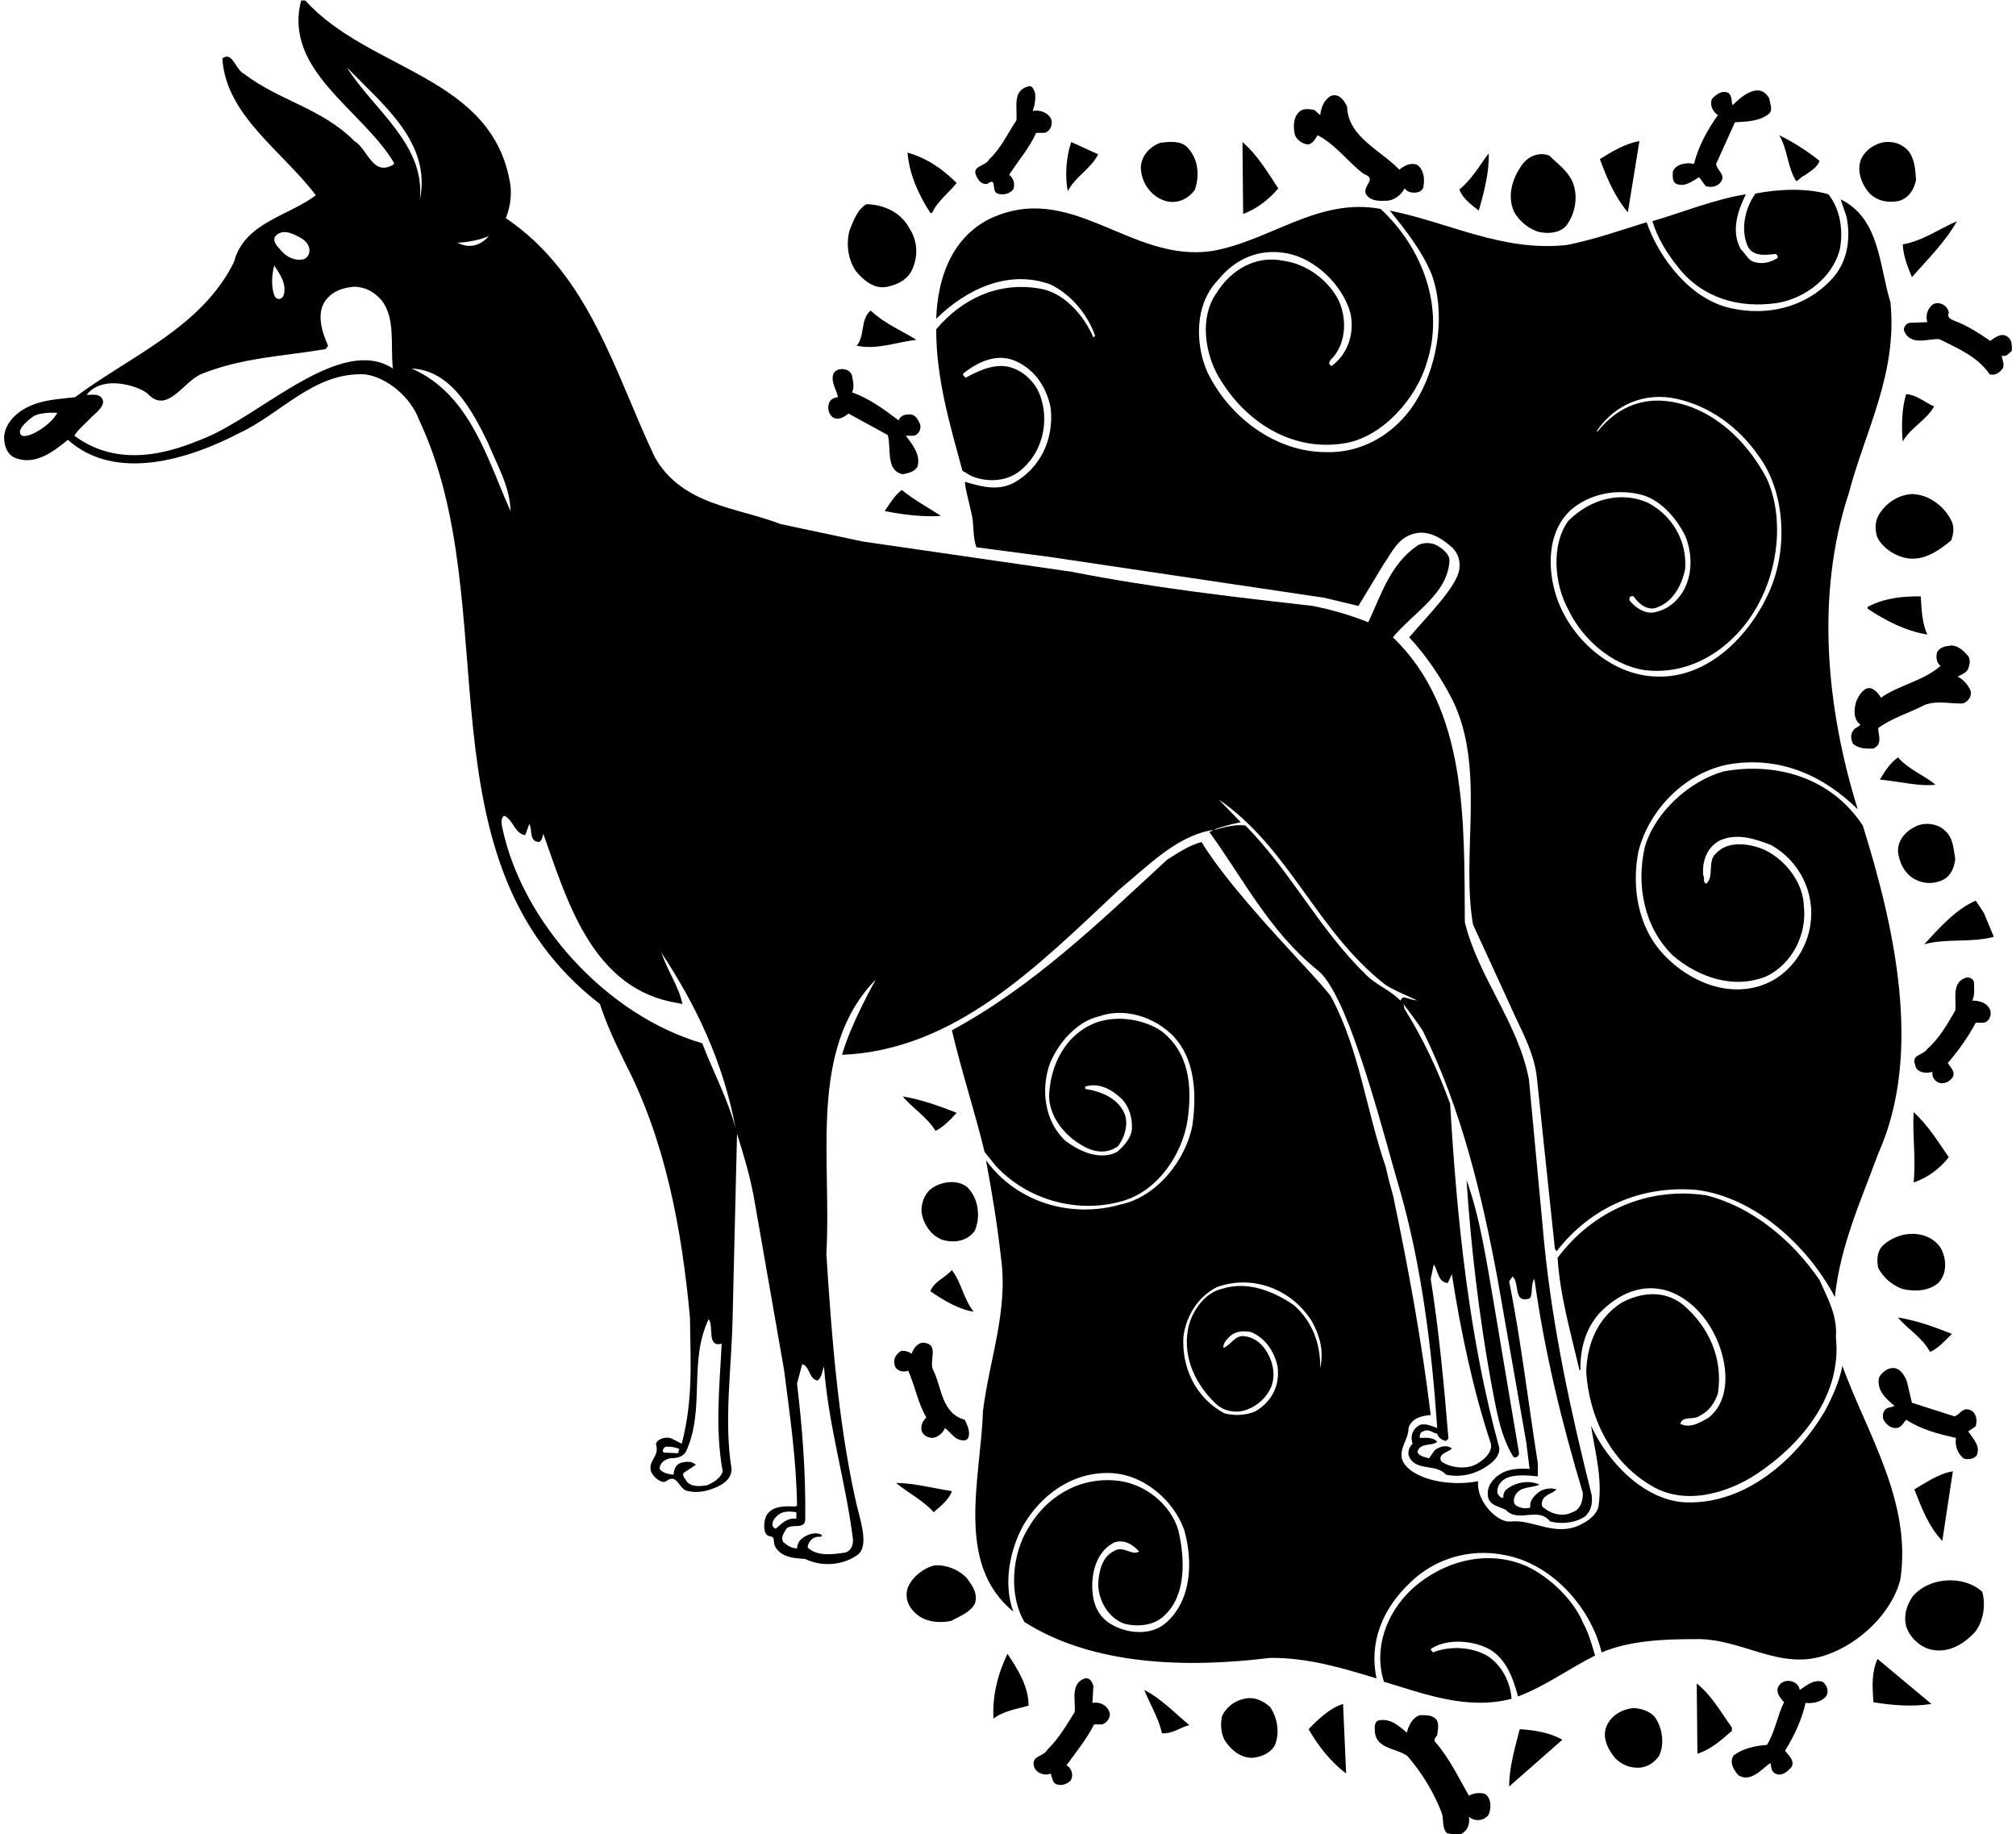 <?xml version="1.0" encoding="UTF-8"?>
<svg xmlns="http://www.w3.org/2000/svg" xmlns:xlink="http://www.w3.org/1999/xlink" width="532pt" height="484pt" viewBox="0 0 532 484" version="1.1">
<g id="surface1">
<path style=" stroke:none;fill-rule:nonzero;fill:rgb(0%,0%,0%);fill-opacity:1;" d="M 337.32 49.719 C 334.531 45.488 331.922 40.988 327.871 37.48 L 328.051 56.469 C 331.559 55.121 334.711 52.781 337.32 49.719 "/>
<path style=" stroke:none;fill-rule:nonzero;fill:rgb(0%,0%,0%);fill-opacity:1;" d="M 448.559 373.539 C 450.988 372.371 452.52 370.121 453.328 367.691 C 454.77 358.512 450.988 350.051 444.059 344.199 C 439.109 340.328 433.078 340.961 427.859 343.75 C 421.469 347.891 418.77 354.73 418.59 362.109 C 419.398 373.719 424.711 385.418 435.602 391.902 C 444.422 397.391 455.852 394.059 463.68 388.84 C 475.828 380.738 486.09 367.871 484.469 352.84 C 484.922 346.988 482.219 342.488 480.148 337.719 C 472.859 327.102 462.238 318.371 450.27 315.398 C 435.059 313.062 420.391 319.359 411.031 331.871 C 411.66 341.949 414.539 351.762 416.789 361.48 L 417.059 361.48 C 416.969 355.719 418.41 350.68 422.012 346.539 C 426.871 341.5 433.262 338.352 440.371 340.691 C 448.469 343.57 453.781 352.121 455.039 360.129 C 455.852 365.262 455.039 370.93 450.719 374.172 C 448.559 375.34 446.039 376.961 443.43 375.699 C 443.879 373.449 447.031 374.801 448.559 373.539 "/>
<path style=" stroke:none;fill-rule:nonzero;fill:rgb(0%,0%,0%);fill-opacity:1;" d="M 277.109 75.012 C 282.602 77.621 287.012 82.93 288.988 88.602 L 288.539 89.051 C 286.02 83.199 280.711 76.988 274.051 76.09 C 263.43 74.379 253.98 78.699 247.051 86.891 C 247.051 100.031 250.738 112.27 253.98 124.238 L 256.32 125.59 C 260.82 127.48 266.309 127.031 269.91 123.609 C 275.398 118.66 277.02 110.469 274.23 103.719 C 273.059 100.93 270.449 98.32 267.57 97.238 C 263.34 95.441 258.57 97.602 254.789 99.672 C 254.609 99.312 253.98 99.129 254.16 98.59 C 258.031 95.441 263.25 93.012 268.199 95.352 C 273.328 97.691 276.391 102.641 277.289 107.859 C 278.102 115.871 274.59 123.52 267.391 127.48 C 262.98 129.641 258.66 128.289 254.609 127.121 C 254.879 129.91 255.781 132.609 256.32 135.312 C 257.129 138.191 256.59 141.609 257.672 144.398 L 276.84 146.922 L 349.469 157.719 L 358.469 159.879 C 360.719 156.191 362.969 152.41 365.219 148.719 C 367.289 145.84 368.816 141.863 373.297 140.766 C 376.977 139.859 380.43 141.969 383.129 144.398 C 384.75 145.93 385.379 147.82 385.109 150.16 C 384.449 154.824 376.922 162.219 371.879 168.16 C 376.379 173.02 380.16 178.602 383.129 184.359 C 392.219 202.359 385.469 225.129 388.711 243.941 L 398.43 265.09 C 401.219 271.57 405 277.602 405.629 284.98 L 410.309 329.441 L 410.762 330.16 C 419.762 318.551 432.988 312.699 447.75 313.961 C 463.141 315.941 477 328.629 484.199 342.219 C 485.641 328.629 491.129 316.66 495.629 304.422 C 507.602 277.781 499.77 244.121 491.578 217.84 C 483.301 205.238 468.988 201.012 454.859 203.531 C 445.859 206.051 436.77 214.238 434.07 223.422 C 431.73 233.41 433.801 244.66 441.449 252.129 C 448.109 257.801 457.559 261.219 466.289 257.531 C 472.859 254.289 476.91 246.641 476.012 238.988 C 475.828 233.051 471.422 227.109 465.84 224.32 C 462.059 222.609 456.121 221.621 452.879 225.129 C 450.449 227.109 452.43 231.43 450.27 233.141 C 449.191 232.781 450 231.609 449.461 230.98 C 449.102 227.109 450.539 223.422 453.961 221.711 C 458.551 219.73 463.141 221.352 467.371 222.969 C 474.93 227.199 479.07 235.66 477.719 244.121 C 476.82 250.328 472.68 256.449 466.738 259.238 C 457.02 263.738 446.039 259.328 439.109 251.949 C 432.09 244.57 430.559 233.859 432.359 224.68 C 435.148 213.52 444.871 203.711 456.391 201.641 C 469.621 199.48 481.051 204.52 490.23 213.52 C 482.039 187.148 478.98 157.09 487.891 130.09 C 492.211 113.621 500.762 98.59 498.871 79.781 C 495.898 70.148 496.078 57.641 485.73 52.602 L 487.262 57.102 C 488.52 63.219 487.441 69.52 483.121 73.93 C 476.281 81.129 466.379 83.469 456.75 81.312 C 446.219 79.062 437.852 68.262 434.52 58.629 C 427.59 60.789 420.66 63.219 413.371 64.66 C 396.359 66.461 382.23 58.629 366.75 55.57 C 371.07 60.879 375.211 66.191 377.73 72.219 C 381.512 82.301 379.531 95.352 374.488 104.441 C 369.539 113.531 360.27 119.648 349.828 119.289 C 336.512 119.289 324.18 109.93 318.512 97.961 C 315.359 90.578 315.27 80.23 321.391 73.93 C 325.891 68.352 332.191 65.469 339.48 66.82 C 347.039 68.172 354.148 75.102 356.309 82.391 C 357.57 87.789 355.77 93.371 351.359 96.609 L 350.73 95.98 C 350.82 95.352 351.09 94.898 351.629 94.449 C 355.32 90.398 355.5 83.738 353.07 78.879 C 350.102 73.48 344.52 69.609 338.672 68.801 C 331.199 67.27 324.719 71.32 320.941 77.441 C 316.531 83.738 317.969 93.191 321.57 99.398 C 328.5 111.281 340.922 119.289 354.871 116.949 C 364.859 115.328 373.77 105.07 376.469 95.801 C 381.238 81.488 375.66 65.648 364.32 55.121 C 347.852 52.062 335.25 63.488 320.039 66.191 C 298.262 69.609 282.602 47.109 260.641 58 C 250.922 63.219 247.41 73.66 247.051 84.102 C 255.059 76.27 266.039 71.051 277.109 75.012 Z M 414.898 134.23 C 419.672 130.359 426.238 129.012 432.359 130.359 C 437.762 131.352 442.352 136.57 444.691 141.34 C 446.941 146.648 446.672 153.578 442.711 157.988 C 440.82 160.148 438.48 161.32 435.871 161.68 C 433.441 161.59 431.641 160.328 430.02 158.441 C 429.84 157.629 430.289 157.09 431.102 157.359 C 432.539 159.52 435.059 161.41 437.578 160.148 C 441.719 158.531 443.879 154.121 444.691 150.16 C 445.23 142.781 441.359 136.121 434.969 132.699 C 427.77 129.461 419.672 131.621 413.82 137.469 C 409.23 143.859 410.219 154.211 413.82 160.781 C 417.602 168.699 425.34 175.449 433.891 176.801 C 446.672 178.422 458.012 170.5 463.949 159.52 C 469.172 150.07 470.879 136.75 466.289 126.398 C 460.711 115.602 450.449 106.238 438.031 105.699 C 431.371 105.52 425.789 108.578 421.559 113.891 L 421.379 113.711 C 426.148 106.691 434.07 103.359 442.531 105.25 C 451.078 107.141 458.82 112.629 464.129 120.371 C 471.238 130 471.781 145.211 466.922 156.012 C 461.879 167.531 450.809 179.051 437.129 178.512 C 425.699 178.238 415.262 169.238 411.211 158.801 C 408.238 151.062 407.879 140.262 414.898 134.23 "/>
<path style=" stroke:none;fill-rule:nonzero;fill:rgb(0%,0%,0%);fill-opacity:1;" d="M 260.641 48.461 C 263.25 46.57 261.449 50.531 263.25 51.07 C 264.781 51.609 266.488 51.07 267.391 49.988 C 267.93 48.551 267.48 47.02 266.309 46.121 C 268.648 42.43 271.711 39.012 273.422 35.051 L 275.578 35.051 C 277.109 34.781 278.012 32.801 277.289 31.18 C 276.301 29.562 274.23 28.93 272.52 29.289 C 273.059 27.762 273.328 26.23 273.148 24.52 C 272.789 23.801 272.52 22.359 271.262 22.812 C 267.031 23.98 268.559 28.57 268.199 31.812 C 265.859 35.23 264.328 38.922 261.09 41.98 C 260.102 43.961 256.23 43.691 257.672 46.48 C 258.121 47.562 259.199 48.91 260.641 48.461 "/>
<path style=" stroke:none;fill-rule:nonzero;fill:rgb(0%,0%,0%);fill-opacity:1;" d="M 289.801 40.719 L 282.691 37.48 C 281.34 41.352 280.98 46.66 281.789 50.441 C 283.859 46.48 287.82 44.59 289.801 40.719 "/>
<path style=" stroke:none;fill-rule:nonzero;fill:rgb(0%,0%,0%);fill-opacity:1;" d="M 345.148 38.109 C 346.32 38.02 347.129 36.672 347.672 35.68 C 352.262 37.93 355.949 42.969 359.82 45.852 C 363.691 47.289 359.461 48.82 360.449 51.25 C 361.801 53.141 363.961 53.051 366.031 52.961 C 367.922 52.871 369.898 51.34 370.621 49.719 L 371.43 50.441 C 372.691 51.07 374.941 51.07 375.57 49.539 C 376.02 47.379 375.84 44.949 374.039 43.512 C 372.238 42.789 370.621 43.691 369.27 44.77 C 364.5 39.73 355.68 36.129 355.5 28.211 C 354.871 26.68 353.34 24.43 351.18 25.328 C 349.289 26.41 348.66 28.391 348.391 30.371 L 346.859 29.02 C 345.512 28.75 343.711 28.48 342.719 29.648 C 341.281 31.09 341.281 33.34 341.641 35.32 C 342 36.762 343.621 38.02 345.148 38.109 "/>
<path style=" stroke:none;fill-rule:nonzero;fill:rgb(0%,0%,0%);fill-opacity:1;" d="M 307.352 52.961 C 310.5 53.949 313.379 52.602 315.27 50.172 C 316.621 46.391 316.262 41.98 313.379 38.922 C 311.578 37.031 308.609 37.391 306.27 37.66 C 303.391 38.648 301.051 41.262 301.051 44.32 C 301.23 48.281 303.66 51.699 307.352 52.961 "/>
<path style=" stroke:none;fill-rule:nonzero;fill:rgb(0%,0%,0%);fill-opacity:1;" d="M 245.969 56.199 C 247.23 53.23 250.469 50.801 252.449 48.281 C 248.578 44.41 244.352 41.621 239.488 40.27 C 239.941 45.941 242.371 51.34 245.52 56.199 L 245.969 56.199 "/>
<path style=" stroke:none;fill-rule:nonzero;fill:rgb(0%,0%,0%);fill-opacity:1;" d="M 233.461 134.859 C 238.23 135.762 243.539 136.48 248.309 136.121 C 244.891 133.871 241.289 131.98 237.961 129.281 C 236.07 130.719 234.809 132.879 233.461 134.859 "/>
<path style=" stroke:none;fill-rule:nonzero;fill:rgb(0%,0%,0%);fill-opacity:1;" d="M 219.871 110.199 C 221.398 110.922 222.75 110.02 223.922 109.121 L 234.27 114.789 C 235.262 118.391 233.641 124.148 238.23 125.141 C 239.578 124.781 241.109 124.691 242.102 123.16 C 243.09 119.922 240.57 117.039 239.039 114.969 L 241.02 114.969 C 242.461 114.789 243.27 113.078 242.73 111.73 C 242.281 110.828 241.738 109.66 240.57 109.391 C 239.398 109.211 237.691 109.391 237.148 110.922 C 233.191 107.949 229.32 105.07 224.82 103.539 C 225.629 102.102 225 100.301 224.82 99.039 C 224.102 96.879 220.59 96.879 219.871 98.77 C 219.238 101.02 220.859 103 221.129 104.801 C 220.141 104.891 219.148 105.34 218.789 106.328 C 218.25 107.77 218.699 109.301 219.871 110.199 "/>
<path style=" stroke:none;fill-rule:nonzero;fill:rgb(0%,0%,0%);fill-opacity:1;" d="M 390.238 55.57 C 391.59 50.801 393.031 45.488 392.852 40.449 C 390.422 43.691 388.441 47.289 385.109 49.988 C 386.012 52.422 388.262 54.039 390.238 55.57 "/>
<path style=" stroke:none;fill-rule:nonzero;fill:rgb(0%,0%,0%);fill-opacity:1;" d="M 226.078 91.211 C 231.48 92.379 236.609 90.219 241.828 89.68 C 237.871 87.16 233.461 85.449 229.77 81.941 C 226.98 84.191 228.328 88.512 226.078 91.211 "/>
<path style=" stroke:none;fill-rule:nonzero;fill:rgb(0%,0%,0%);fill-opacity:1;" d="M 234.27 75.641 C 236.609 75.102 238.949 74.109 240.391 71.77 C 242.371 68.078 242.281 63.672 239.941 60.16 C 237.602 55.93 233.281 54.039 228.691 53.859 C 226.262 55.211 225.18 58.27 224.191 60.789 C 223.199 64.48 223.828 68.621 225.898 71.59 C 227.879 73.93 230.672 76.449 234.27 75.641 "/>
<path style=" stroke:none;fill-rule:nonzero;fill:rgb(0%,0%,0%);fill-opacity:1;" d="M 501.93 340.062 C 505.078 340.871 508.949 340.691 511.469 338.531 C 513.629 336.371 513.719 332.859 512.551 330.16 C 511.828 328.27 509.941 326.828 508.23 326.199 C 504.449 324.762 500.129 325.84 497.16 328.359 C 495.359 329.891 495.18 332.32 495.629 334.48 C 496.891 337.09 499.32 339.07 501.93 340.062 "/>
<path style=" stroke:none;fill-rule:nonzero;fill:rgb(0%,0%,0%);fill-opacity:1;" d="M 509.312 356.711 C 511.469 355.812 513.359 353.648 515.07 351.941 C 510.48 350.141 505.891 348.43 500.852 347.621 C 503.641 350.949 507.238 352.84 509.312 356.711 "/>
<path style=" stroke:none;fill-rule:nonzero;fill:rgb(0%,0%,0%);fill-opacity:1;" d="M 512.551 232.238 C 514.801 231.25 515.699 228.91 515.969 226.66 C 515.52 224.051 515.43 221.078 513.359 219.281 C 511.469 217.301 508.051 216.852 505.621 218.02 C 503.012 219.191 500.852 221.531 500.852 224.5 C 501.121 227.648 502.738 230.891 505.801 232.238 C 507.961 233.23 510.391 233.23 512.551 232.238 "/>
<path style=" stroke:none;fill-rule:nonzero;fill:rgb(0%,0%,0%);fill-opacity:1;" d="M 406.262 61.238 C 408.691 61.691 411.391 61.512 413.191 59.711 C 415.711 56.562 416.609 51.609 414.898 47.828 C 413.641 45.039 410.941 43.148 408.871 41.078 C 406.441 40.09 403.828 40.988 402.121 42.879 C 399.328 46.391 397.531 51.34 399.512 55.84 C 400.859 58.359 403.559 60.52 406.262 61.238 "/>
<path style=" stroke:none;fill-rule:nonzero;fill:rgb(0%,0%,0%);fill-opacity:1;" d="M 510.75 207.039 C 507.602 204.43 503.82 203.172 500.852 199.84 C 498.691 201.371 497.34 203.621 496.078 205.691 C 500.941 206.141 506.52 207.578 510.75 207.039 "/>
<path style=" stroke:none;fill-rule:nonzero;fill:rgb(0%,0%,0%);fill-opacity:1;" d="M 519.84 372.012 C 517.77 371.289 517.32 373.18 515.789 373.719 L 504.539 370.121 L 503.191 364.449 C 502.562 362.828 501.211 360.488 498.871 361.031 C 497.699 361.301 496.531 362.289 495.898 363.371 C 495.09 366.699 497.609 369.039 499.949 370.93 C 499.5 371.199 498.961 371.289 498.512 371.379 C 497.07 371.648 496.621 373.27 496.98 374.441 C 497.52 375.609 498.781 376.871 500.219 376.781 C 501.66 376.871 502.289 375.43 503.012 374.621 C 506.969 377.141 511.469 378.398 516.148 379.391 C 515.879 381.551 516.512 383.352 518.129 384.789 C 519.301 385.238 520.648 384.969 521.551 384.16 C 522.812 381.641 520.648 379.57 519.391 377.68 L 521.371 376.328 C 521.82 374.801 521.641 372.73 519.84 372.012 "/>
<path style=" stroke:none;fill-rule:nonzero;fill:rgb(0%,0%,0%);fill-opacity:1;" d="M 519.391 173.109 C 518.219 171.762 516.781 170.32 514.891 170.32 C 513.539 170.5 512.102 170.59 511.199 172.031 C 510.84 173.289 510.93 174.82 512.102 175.719 C 507.328 179.77 501.301 180.672 496.352 184.09 C 495.719 182.922 494.102 180.941 492.391 181.75 C 491.129 182.469 490.41 183.82 489.871 184.988 C 489.238 186.879 488.969 189.852 490.949 191.199 C 490.41 191.738 489.871 192.012 489.422 192.281 C 488.25 193.449 488.34 194.891 488.969 196.238 C 490.41 197.5 492.301 197.59 494.371 197.5 C 496.801 196.422 495.719 194.078 495.629 192.102 C 499.141 189.578 503.102 188.32 506.879 186.52 C 510.211 184.539 514.078 185.711 517.949 185.621 C 519.211 185.172 520.199 184.09 520.109 182.562 C 519.57 180.941 518.219 179.32 516.602 178.512 C 517.5 178.062 518.488 177.699 519.211 176.801 C 519.75 175.629 520.109 174.281 519.391 173.109 "/>
<path style=" stroke:none;fill-rule:nonzero;fill:rgb(0%,0%,0%);fill-opacity:1;" d="M 506.879 157.359 C 501.84 157.27 496.98 157.898 492.84 160.148 L 492.84 160.602 C 497.699 163.84 502.828 166.449 508.59 167.441 C 507.238 164.469 507.062 160.871 506.879 157.359 "/>
<path style=" stroke:none;fill-rule:nonzero;fill:rgb(0%,0%,0%);fill-opacity:1;" d="M 504.988 293.441 C 504.629 299.469 505.621 305.5 504.988 311.98 C 508.5 310.898 512.102 308.199 514.262 305.32 C 511.379 301.18 508.77 296.859 504.988 293.441 "/>
<path style=" stroke:none;fill-rule:nonzero;fill:rgb(0%,0%,0%);fill-opacity:1;" d="M 468.898 79.961 C 476.281 78.789 483.75 73.211 485.551 65.562 C 486.449 60.52 485.551 55.121 482.488 51.25 C 476.461 49.539 469.352 49.898 463.23 51.07 C 460.621 54.762 459.27 60.16 461.07 64.66 C 462.238 67.719 465.84 67.359 468.449 67 C 468.898 67.09 469.262 67.629 469.078 68.078 C 467.371 69.16 465.211 69.789 463.051 69.16 C 461.34 68.801 460.621 66.91 459.359 65.738 C 456.75 60.969 458.551 55.66 460.711 51.25 C 452.07 52.691 444.059 56.02 436.051 58.359 C 437.398 62.859 439.922 66.91 442.98 70.691 C 449.371 78.699 458.91 81.398 468.898 79.961 "/>
<path style=" stroke:none;fill-rule:nonzero;fill:rgb(0%,0%,0%);fill-opacity:1;" d="M 442.711 48.641 C 444.871 49.27 446.672 47.738 448.379 46.75 L 450.09 49.09 C 451.621 49.629 453.422 49.18 454.23 47.828 C 455.398 45.941 452.969 44.949 452.879 43.238 L 457.828 32.262 C 461.16 32.078 464.488 31.988 466.922 29.922 C 467.91 28.75 467.012 27.312 466.922 26.051 C 464.309 21.191 459.359 25.602 457.199 27.762 C 456.84 26.68 457.109 25.328 456.121 24.52 C 454.41 23.711 452.969 24.879 451.801 26.051 C 451.078 27.672 451.98 29.469 453.328 30.371 C 450.539 34.328 448.199 38.562 447.031 43.238 L 445.77 43.062 C 444.059 43.148 442.262 43.422 441.449 45.219 C 441.449 46.301 441.09 48.191 442.711 48.641 "/>
<path style=" stroke:none;fill-rule:nonzero;fill:rgb(0%,0%,0%);fill-opacity:1;" d="M 476.191 46.301 C 477.629 45.219 479.609 44.23 480.148 42.43 C 476.73 39.73 473.219 37.48 469.531 35.68 C 471.781 39.461 471.691 44.32 474.031 47.828 C 474.84 47.379 475.379 46.57 476.191 46.301 "/>
<path style=" stroke:none;fill-rule:nonzero;fill:rgb(0%,0%,0%);fill-opacity:1;" d="M 504.539 130.359 C 500.852 130.539 497.43 132.879 495.629 136.121 C 494.73 137.828 494.73 140.531 495.629 142.238 C 496.98 144.488 499.32 146.109 501.75 146.922 C 506.879 148.629 511.289 145.57 514.891 142.602 C 515.43 141.07 515.789 139.27 515.07 137.648 C 513.18 133.602 509.039 130.449 504.539 130.359 "/>
<path style=" stroke:none;fill-rule:nonzero;fill:rgb(0%,0%,0%);fill-opacity:1;" d="M 432.629 37.211 C 428.762 37.93 425.52 39.91 422.191 41.98 C 423.988 46.93 426.148 51.969 429.57 56.02 L 432.629 37.211 "/>
<path style=" stroke:none;fill-rule:nonzero;fill:rgb(0%,0%,0%);fill-opacity:1;" d="M 502.109 116.5 C 504.09 112.898 508.5 110.738 510.391 107.23 C 507.871 106.148 505.801 104.172 503.012 103.988 C 501.84 107.77 501.75 112.629 502.109 116.5 "/>
<path style=" stroke:none;fill-rule:nonzero;fill:rgb(0%,0%,0%);fill-opacity:1;" d="M 501.301 52.961 C 503.82 52.062 504.988 50.172 505.621 47.562 C 505.441 44.68 505.262 41.801 503.461 39.641 C 501.75 37.93 499.77 37.301 497.43 37.48 C 494.73 37.84 491.941 39.73 490.949 42.43 C 490.141 45.312 491.129 48.012 492.66 50.172 C 494.73 53.051 498.238 53.68 501.301 52.961 "/>
<path style=" stroke:none;fill-rule:nonzero;fill:rgb(0%,0%,0%);fill-opacity:1;" d="M 504.539 73.121 C 508.77 68.352 513.449 63.672 516.422 58.359 C 511.648 60.43 507.328 63.578 502.109 64.48 C 502.289 67.629 503.371 70.328 504.539 73.121 "/>
<path style=" stroke:none;fill-rule:nonzero;fill:rgb(0%,0%,0%);fill-opacity:1;" d="M 515.34 388.211 C 511.562 388.84 508.41 391.09 505.172 392.98 C 507.062 397.75 508.859 402.699 512.551 406.57 L 515.34 388.211 "/>
<path style=" stroke:none;fill-rule:nonzero;fill:rgb(0%,0%,0%);fill-opacity:1;" d="M 398.25 471.371 L 412.289 459.039 C 408.961 457.152 405.09 456.52 401.039 456.25 C 399.781 461.199 398.25 466.238 398.25 471.371 "/>
<path style=" stroke:none;fill-rule:nonzero;fill:rgb(0%,0%,0%);fill-opacity:1;" d="M 391.949 473.352 C 390.602 472.902 388.891 473.082 387.629 473.801 C 384.84 468.941 382.5 463.902 378.629 459.488 C 378.359 458.77 378.988 458.32 379.262 457.781 C 379.441 456.52 379.891 454.449 378.809 453.461 C 377.73 452.469 376.199 452.559 374.672 452.559 C 372.691 453.191 371.699 455.352 371.25 457.152 C 369.09 455.352 367.02 453.371 363.871 453.91 C 362.879 454.18 362.699 455.262 362.789 456.25 C 362.699 461.559 368.371 461.109 371.43 463.359 C 375.301 467.859 378.27 472.809 380.34 478.031 C 381.148 479.832 380.34 482.262 381.871 483.699 C 383.129 483.879 384.75 484.512 385.922 483.699 C 387.449 482.801 387.898 480.91 387.629 479.379 L 387.898 479.562 C 389.34 480.641 391.77 480.461 392.852 478.75 C 393.57 477.039 393.57 474.609 391.949 473.352 "/>
<path style=" stroke:none;fill-rule:nonzero;fill:rgb(0%,0%,0%);fill-opacity:1;" d="M 345.328 456.25 C 347.762 460.57 351.18 464.891 355.23 467.949 L 354.422 449.59 C 350.91 450.668 347.852 453.641 345.328 456.25 "/>
<path style=" stroke:none;fill-rule:nonzero;fill:rgb(0%,0%,0%);fill-opacity:1;" d="M 403.02 413.32 C 392.398 408.551 380.52 411.969 372.328 419.531 C 365.762 425.832 362.43 435.102 365.219 443.738 C 375.75 446.891 387.09 451.301 398.879 448.238 C 398.609 444.191 396.629 439.871 393.031 437.262 C 389.07 434.559 382.77 434.109 378.18 436 C 377.91 435.641 377.551 435.461 377.551 435.102 C 381.328 432.488 387.359 432.762 391.59 434.469 C 397.172 436.629 399.238 442.57 400.59 447.609 C 407.789 444.91 414.09 440.23 420.93 436.809 C 420.031 433.93 419.309 431.051 417.871 428.441 C 415.352 422.23 409.051 416.199 403.02 413.32 "/>
<path style=" stroke:none;fill-rule:nonzero;fill:rgb(0%,0%,0%);fill-opacity:1;" d="M 329.578 448.059 C 326.609 448.238 323.73 450.039 322.469 452.832 C 322.02 454.902 322.199 457.238 323.102 459.039 C 324.719 461.652 327.328 463.809 330.391 463.809 C 332.73 463.629 334.891 462.73 336.238 460.84 C 337.859 457.602 337.141 453.191 335.16 450.402 C 333.629 448.961 331.559 447.969 329.578 448.059 "/>
<path style=" stroke:none;fill-rule:nonzero;fill:rgb(0%,0%,0%);fill-opacity:1;" d="M 262.172 453.461 C 264.871 451.391 268.289 450.941 271.441 450.039 C 271.352 444.73 268.648 440.59 265.859 436.359 C 263.34 441.582 261.809 447.52 262.172 453.461 "/>
<path style=" stroke:none;fill-rule:nonzero;fill:rgb(0%,0%,0%);fill-opacity:1;" d="M 288.27 449.32 L 288.539 444.82 C 288.18 443.832 287.73 442.66 286.379 442.84 C 282.238 444.102 283.949 449.141 283.59 451.75 C 281.43 455.168 279.449 458.68 276.391 461.652 C 275.398 463.539 272.34 463.18 272.789 465.789 C 273.148 467.859 275.762 468.668 277.289 467.949 C 277.559 468.852 277.648 469.84 278.371 470.559 C 279.629 471.371 281.43 470.918 282.512 469.84 C 283.32 468.582 282.961 466.602 281.43 465.789 C 284.039 462.191 286.828 458.77 288.719 454.988 L 290.879 454.988 C 292.32 454.449 293.398 452.832 292.59 451.301 C 291.871 449.859 290.16 448.961 288.27 449.32 "/>
<path style=" stroke:none;fill-rule:nonzero;fill:rgb(0%,0%,0%);fill-opacity:1;" d="M 431.102 450.668 C 428.309 450.941 425.609 452.289 424.172 454.988 C 422.551 458.051 424.172 461.379 426.148 463.809 C 427.859 465.609 430.02 466.512 432.629 466.418 C 434.699 466.238 436.5 465.16 437.762 463.359 C 439.379 460.211 438.66 455.801 436.68 453.012 C 435.148 451.391 433.262 450.852 431.102 450.668 "/>
<path style=" stroke:none;fill-rule:nonzero;fill:rgb(0%,0%,0%);fill-opacity:1;" d="M 306.629 457.332 C 309.422 457.512 311.398 455.801 313.828 455.168 C 310.051 452.02 306.27 448.059 301.949 445.902 C 303.48 449.68 305.73 453.281 306.629 457.332 "/>
<path style=" stroke:none;fill-rule:nonzero;fill:rgb(0%,0%,0%);fill-opacity:1;" d="M 246.602 413.051 C 243.719 413.68 240.57 416.199 239.488 419.082 C 238.77 421.602 239.672 423.852 241.469 425.559 C 243.898 427.902 247.5 428.352 250.922 427.719 C 253.172 426.461 255.871 425.559 257.219 423.219 C 258.211 420.43 256.5 418.27 255.059 416.289 C 252.719 413.949 249.391 412.781 246.602 413.051 "/>
<path style=" stroke:none;fill-rule:nonzero;fill:rgb(0%,0%,0%);fill-opacity:1;" d="M 521.371 237.641 C 516.148 239.891 511.828 244.75 507.781 249.16 C 513.449 247.539 520.379 248.801 526.141 247.18 L 523.531 240.879 L 521.371 237.641 "/>
<path style=" stroke:none;fill-rule:nonzero;fill:rgb(0%,0%,0%);fill-opacity:1;" d="M 504.719 421.238 C 503.191 423.488 502.289 426.191 503.012 429.07 C 503.82 431.77 506.34 434.289 509.039 435.102 C 513.719 436.449 517.949 434.109 521.191 430.602 C 523.441 427.719 524.07 423.402 523.078 419.98 C 518.219 415.57 509.129 416.02 504.719 421.238 "/>
<path style=" stroke:none;fill-rule:nonzero;fill:rgb(0%,0%,0%);fill-opacity:1;" d="M 457.02 455.801 C 454.141 451.84 451.801 447.43 447.75 444.191 L 447.93 462.73 C 451.352 461.652 454.141 459.219 457.02 456.699 L 457.02 455.801 "/>
<path style=" stroke:none;fill-rule:nonzero;fill:rgb(0%,0%,0%);fill-opacity:1;" d="M 529.828 88.871 C 528.211 87.699 526.5 88.961 525.238 89.949 C 522.27 87.969 519.301 85.988 515.969 84.73 C 515.25 84.371 513.629 84.012 514.262 82.57 C 514.078 80.41 511.02 78.969 509.488 80.859 C 508.5 81.941 508.141 83.562 508.59 85 L 503.91 85.18 C 502.828 85.359 502.109 86.711 502.562 87.52 C 504.449 91.391 508.859 89.23 511.828 89.5 C 516.512 91.93 521.73 93.91 525.062 98.77 C 526.5 99.129 527.578 98.41 528.48 97.238 C 529.109 96.16 528.211 94.719 528.301 93.82 C 529.469 94.27 530.102 93.191 530.91 92.562 C 530.91 91.121 531 89.77 529.828 88.871 "/>
<path style=" stroke:none;fill-rule:nonzero;fill:rgb(0%,0%,0%);fill-opacity:1;" d="M 520.469 264.012 C 521.191 262.48 520.922 260.77 520.922 259.238 C 520.828 258.34 519.84 257.711 518.762 257.98 C 514.891 259.238 516.328 263.738 515.969 266.621 C 513.898 270.219 511.828 273.91 508.41 276.969 C 507.422 278.41 504.359 278.32 505.352 280.84 C 505.621 283.18 508.5 283.27 509.941 282.82 C 509.762 283.988 510.391 285.07 511.469 285.609 C 512.73 286.148 514.172 285.609 515.07 284.531 C 516.328 283 514.711 281.648 513.988 280.48 C 516.961 277.062 519.391 273.551 521.371 269.859 C 522.27 269.77 523.262 270.039 523.98 269.68 C 525.062 269.141 525.512 267.879 525.238 266.621 C 524.52 264.641 522.449 264.012 520.469 264.012 "/>
<path style=" stroke:none;fill-rule:nonzero;fill:rgb(0%,0%,0%);fill-opacity:1;" d="M 480.961 443.738 C 478.621 443.02 476.73 444.73 474.93 445.902 C 474.57 443.379 470.969 442.66 469.531 444.641 C 468.27 446.262 469.801 448.059 470.789 449.141 C 468.988 452.738 468.449 456.879 466.289 460.391 C 463.051 460.66 459.988 461.289 457.469 463.18 C 456.301 464.98 457.469 466.961 458.73 468.402 C 462.059 470.469 465.031 466.602 467.191 465.16 C 467.461 466.059 467.281 467.32 468.449 467.949 C 470.25 468.852 471.781 467.32 472.77 466.238 C 473.762 464.441 471.691 462.91 471.059 461.918 C 473.488 457.961 475.469 453.82 476.461 449.32 C 477.988 449.5 480.512 449.23 481.859 447.609 C 482.762 446.352 482.129 444.641 480.961 443.738 "/>
<path style=" stroke:none;fill-rule:nonzero;fill:rgb(0%,0%,0%);fill-opacity:1;" d="M 486.18 360.398 C 485.371 364.629 483.57 368.5 481.59 372.281 C 474.031 385.059 460.711 396.941 444.871 396.402 C 433.801 395.949 424.078 385.512 419.852 376.148 C 420.93 383.352 422.91 389.918 421.828 397.48 C 421.223 400.129 418.141 401.98 415.711 402.879 C 409.5 404.949 404.281 400.902 398.699 401.441 C 395.422 401.98 389.52 396.309 390.059 390.82 C 382.77 392.262 373.211 390.527 370.352 385.871 C 368.641 382.719 371.699 380.02 371.699 376.781 C 372.512 374.172 375.211 373.539 377.551 373.359 C 375.172 353.699 371.578 334.301 367.629 315.496 L 366.5 311.398 L 365.672 307.84 C 360.539 293.078 358.738 276.969 351.359 263.199 C 349.5 259.688 326.07 237.012 317.07 222.16 C 313.738 223.062 310.859 225.039 307.98 226.84 C 289.801 243.672 272.25 260.5 251.191 271.84 C 253.711 282.641 257.219 293.172 259.828 303.969 L 262.801 307.66 C 271.262 316.75 284.488 320.262 296.102 316.93 C 305.461 314.32 311.941 304.691 313.379 295.602 C 314.641 286.781 313.922 277.781 306.449 272.02 C 301.77 268.961 295.199 267.879 289.621 269.68 C 281.25 272.648 277.02 281.02 276.84 289.48 C 277.109 294.699 280.711 299.379 285.301 302.078 C 288.359 303.969 291.871 304.691 295.02 302.441 C 296.73 300.191 297.719 297.039 296.91 294.25 C 295.289 289.84 290.609 287.949 286.379 287.32 L 286.379 286.691 C 290.16 285.52 293.578 287.59 296.281 290.199 C 297.988 292.27 298.801 294.789 298.711 297.762 C 298.531 300.281 296.641 302.352 294.75 303.969 C 290.25 306.219 284.941 303.879 281.16 301 C 275.578 295.871 274.59 287.23 277.109 280.48 C 279.359 275.078 284.219 269.5 290.07 268.148 C 296.012 266.078 302.578 267.789 307.352 271.391 C 315.27 277.238 315.988 287.77 314.641 297.039 C 312.84 306.219 305.191 315.852 295.648 317.828 C 282.602 321.52 268.289 317.289 260.191 306.129 C 261.809 314.859 263.16 322.871 264.148 331.871 C 266.129 345.82 261 358.961 259.379 372.461 C 258.84 390.012 251.91 412.602 267.391 425.199 C 264.691 417.82 266.488 409.09 269.91 402.699 C 274.68 394.418 282.871 388.48 292.59 388.66 C 301.5 388.75 309.602 395.68 312.48 403.602 C 314.82 411.789 314.551 422.141 307.711 428.168 C 303.75 431.68 297.539 431.051 293.309 428.621 C 289.078 426.191 288 421.781 288.27 417.191 C 288.539 413.141 290.16 409 293.941 407.02 C 296.641 406.031 298.98 407.559 300.602 409.359 C 298.801 410.621 296.371 407.738 294.121 409.18 C 290.789 410.711 289.98 414.582 289.801 418 C 289.891 422.41 292.5 426.91 296.73 428.441 C 300.512 429.34 304.828 428.891 307.531 426.012 C 313.109 420.609 312.66 410.98 310.949 403.781 C 308.879 396.668 301.68 391.18 294.391 390.641 C 284.578 389.738 275.941 395.051 271.262 403.332 C 267.031 410.168 266.129 420.879 270.359 427.988 C 288.539 439.512 313.289 440.141 335.16 437.441 C 345.328 437.352 354.512 440.23 363.238 442.84 C 361.262 433.301 364.77 424.66 371.879 417.82 C 379.078 410.621 389.52 408.012 399.512 410.891 C 410.762 414.039 420.031 424.93 422.641 436 C 430.109 432.852 439.02 432.488 447.48 432.488 C 459.719 432.219 469.711 441.039 482.039 436.629 C 490.68 433.66 499.23 425.652 501.48 416.738 C 504.539 396.219 492.75 378.398 486.18 360.398 Z M 348.391 361.031 C 348.48 354.641 346.41 348.789 341.461 344.379 C 336.059 340.691 329.219 337.898 322.469 340.062 C 318.148 341.051 315 345.371 313.828 349.328 C 311.762 356.891 314.91 364.539 320.309 369.852 C 322.02 371.738 324.18 372.551 326.789 372.461 C 330.391 372.102 333.988 369.398 335.43 365.98 C 336.781 362.648 335.789 358.781 333.898 356.078 C 332.551 354.102 330.66 352.84 328.5 352.57 C 325.891 352.121 324.809 355 322.828 355.629 C 322.738 354.461 323.73 353.289 324.809 352.391 C 326.25 351.129 328.41 351.129 330.211 351.488 C 333.988 353.109 336.328 356.711 337.141 360.578 C 337.77 365.531 335.699 369.672 331.469 372.281 C 329.129 373.449 325.801 373.629 323.102 372.91 C 315.539 368.859 311.762 360.852 312.301 352.57 C 313.02 347.172 316.172 342.129 321.121 339.609 C 330.57 336.191 340.922 340.148 346.23 348.699 C 348.301 352.48 349.379 356.441 348.391 361.031 "/>
<path style=" stroke:none;fill-rule:nonzero;fill:rgb(0%,0%,0%);fill-opacity:1;" d="M 494.371 449.141 C 499.23 449.949 504.719 450.402 509.672 449.59 L 495.449 437.711 C 493.828 441.488 494.102 444.82 494.371 449.141 "/>
<path style=" stroke:none;fill-rule:nonzero;fill:rgb(0%,0%,0%);fill-opacity:1;" d="M 400.859 383.441 L 394.109 343.301 C 392.219 332.5 390.602 321.34 387 311.352 C 388.172 329.262 390.328 347.262 393.48 364.719 C 394.828 371.469 395.73 378.488 399.328 384.34 C 399.961 384.969 400.859 384.16 400.859 383.441 "/>
<path style=" stroke:none;fill-rule:nonzero;fill:rgb(0%,0%,0%);fill-opacity:1;" d="M 245.52 340.691 C 249.121 343.211 253.172 345.551 256.949 346.09 C 254.25 342.762 253.711 338.352 251.191 335.109 C 249.391 337.18 246.512 338.078 245.52 340.691 "/>
<path style=" stroke:none;fill-rule:nonzero;fill:rgb(0%,0%,0%);fill-opacity:1;" d="M 246.871 298.391 C 248.941 297.398 251.012 295.238 252.449 293.621 C 247.859 291.82 243.18 290.109 238.23 289.301 C 240.57 292.18 244.891 294.969 246.871 298.391 "/>
<path style=" stroke:none;fill-rule:nonzero;fill:rgb(0%,0%,0%);fill-opacity:1;" d="M 246.422 399.012 L 246.871 398.559 C 248.488 397.301 250.738 395.141 251.191 393.43 C 246.238 392.711 241.648 391.359 236.43 391.27 C 239.762 393.969 243.539 395.859 246.422 399.012 "/>
<path style=" stroke:none;fill-rule:nonzero;fill:rgb(0%,0%,0%);fill-opacity:1;" d="M 255.238 313.238 C 252.539 310.988 247.859 311.801 245.34 313.961 C 243.898 315.398 243.09 317.469 243.18 319.719 C 243.539 322.961 245.969 326.469 249.211 327.281 C 252.27 328 255.422 327.281 257.219 324.762 C 258.84 321.07 258.211 316.121 255.238 313.238 "/>
<path style=" stroke:none;fill-rule:nonzero;fill:rgb(0%,0%,0%);fill-opacity:1;" d="M 239.672 361.66 C 241.469 365.711 242.191 370.121 244.441 373.988 C 243.539 374.98 242.91 375.969 243.18 377.41 C 243.539 378.762 244.891 379.391 246.148 379.391 C 247.59 379.211 248.852 378.039 249.391 376.781 C 250.469 377.68 251.371 378.852 252.449 379.57 C 253.262 379.93 254.789 380.562 255.512 379.391 C 256.141 377.68 255.238 376.062 254.609 374.621 C 248.488 372.91 248.578 366.34 246.422 361.84 C 244.801 359.41 248.129 354.73 243.809 354.281 C 242.102 354.191 241.02 355.898 240.57 357.16 C 239.762 356.621 238.859 356.352 237.781 356.441 C 236.52 357.25 235.621 358.512 236.07 360.129 C 236.43 361.75 238.32 362.199 239.672 361.66 "/>
<path style=" stroke:none;fill-rule:nonzero;fill:rgb(0%,0%,0%);fill-opacity:1;" d="M 218.07 330.789 C 219.512 305.68 213.188 276.734 231.098 258.465 C 231.098 258.465 224.469 270.199 222.211 278.32 C 252.09 277.062 273.781 254.922 295.199 234.852 C 302.852 228.551 310.141 220.898 319.41 219.102 C 320.312 218.969 320.469 218.984 319.141 219.531 C 328.141 231.949 334.891 245.562 347.488 255.82 C 355.008 261.352 362.992 291.242 368.391 310.461 L 369.547 314.457 C 375.176 334.285 377.855 356.004 379.262 376.781 C 377.91 376.328 376.559 375.609 374.941 375.879 C 372.961 376.691 371.969 378.852 372.781 380.922 C 371.969 381.73 371.52 382.719 371.699 383.891 C 373.23 388.48 378.898 385.961 381.602 389.109 C 386.102 390.012 390.238 388.66 393.48 386.051 C 394.648 385.059 395.82 383.711 395.641 382 C 387.719 353.199 384.48 322.238 382.68 291.281 C 379.531 282.551 375.57 274.09 370.621 266.172 L 370.352 264.91 C 372.148 267.34 374.039 269.68 375.57 272.199 C 385.559 292.539 390.961 314.77 395.191 337.449 L 402.75 380.469 L 403.648 387.582 C 400.141 387.309 396.359 387.668 393.93 390.641 C 392.941 391.809 392.398 393.16 392.672 394.961 C 393.121 397.301 395.73 397.48 397.352 398.379 C 400.77 401.98 405.898 397.391 409.051 401.441 C 412.199 402.25 415.801 401.801 418.32 400.09 C 419.852 398.652 420.301 396.668 420.031 394.512 C 414.629 372.91 409.77 350.859 407.52 328.18 L 403.469 284.801 C 400.59 269.77 390.148 257.98 386.551 243.312 C 386.371 217.031 387.359 187.062 367.559 168.16 C 373.141 161.5 381.961 156.73 382.5 148 C 382.562 146.34 380.914 144.926 379.262 143.949 C 377.797 143.086 375.48 143.051 374.039 143.949 C 366.84 148.898 364.41 157.09 361.078 164.199 C 356.398 162.312 351.449 160.871 346.41 159.879 C 324.988 157.449 303.84 155.02 282.871 150.879 L 227.609 142.871 L 206.012 138.281 C 194.398 133.781 180.09 133.422 172.801 120.641 C 162.27 98.5 155.609 72.488 133.469 57.551 C 134.551 55.031 135 51.879 134.73 49.09 C 130.41 19.93 97.559 18.941 80.551 0.129 L 79.469 0.129 C 74.699 18.672 95.582 28.84 104.039 43.062 L 103.68 43.512 C 98.281 46.57 97.02 39.281 93.512 37.211 C 84.961 28.57 73.711 26.59 64.531 19.57 C 62.012 18.398 61.379 13.359 58.68 15.43 C 59.582 30.461 74.609 39.91 83.34 51.52 C 75.961 57.102 64.441 58.719 61.738 69.16 C 53.191 86.441 34.387 93.91 19.805 104.801 C 15.484 105.34 11.398 105.383 7.297 107.41 C 4.047 109.016 0.996 112 1.086 115.871 C 1.266 117.762 1.805 119.648 3.605 120.641 C 8.914 123.07 13.867 119.379 17.914 116.051 C 30.605 127.391 50.219 121 63 114.34 C 74.16 109.211 82.801 98.141 96.301 98.77 C 102.328 99.578 108.449 104.98 110.52 110.648 C 133.922 160.062 109.352 227.109 158.309 264.91 C 160.02 270.219 162.449 275.352 164.969 280.48 C 175.5 300.82 179.91 324.039 182.07 347.621 C 182.25 360.129 182.879 369.398 179.91 380.922 L 177.75 379.84 C 175.723 378.496 172.715 380.117 173.16 381.281 C 174.059 384.43 170.73 385.512 171.898 388.48 C 172.59 389.891 174.637 391.574 175.77 390.82 C 178.922 388.48 179.012 393.16 181.621 393.43 C 184.23 394.059 186.93 393.34 189.18 392.352 C 191.52 391.266 193.051 389.832 193.051 387.582 C 190.98 374.98 193.051 360.852 193.32 348.07 L 194.496 299.148 C 196.297 304.91 197.73 309.641 198.898 315.672 L 206.91 361.48 C 208.441 373.449 210.148 385.059 210.328 397.121 C 210.328 397.121 210.32 397.539 209.52 397.48 C 206.91 397.391 203.578 397.301 202.141 400.09 C 201.422 401.711 201.352 405.062 203.039 405.309 C 205.289 405.668 203.086 407 205.559 409.359 C 207.449 411.07 210.059 411.16 212.488 411.34 C 216.898 413.5 222.66 413.051 226.531 410.082 C 229.52 407.418 226.621 400.09 225.629 395.141 C 221.129 374.531 219.422 352.211 218.07 330.789 Z M 378.359 333.578 C 379.441 335.289 379.531 338.352 382.051 338.531 L 383.129 336.191 C 385.469 351.312 388.711 366.699 393.48 381.102 C 393.66 383.352 391.77 384.969 390.059 386.051 C 387.359 387.852 382.859 387.402 380.34 385.602 C 379.262 383.531 382.32 383.172 383.129 382.18 C 381.602 381.012 379.574 381.852 378.629 382.629 L 377.102 384.789 C 376.02 384.43 374.398 384.25 374.039 383.078 C 374.762 380.562 377.641 381.641 379.262 380.469 C 378.359 379.121 375.93 379.391 374.672 379.391 C 374.578 378.852 374.762 377.77 375.57 377.68 C 376.922 376.871 378 378.039 379.262 378.312 C 379.531 379.391 380.609 380.02 381.602 380.199 L 382.23 379.57 C 381.059 365.352 379.711 350.949 377.551 337.449 Z M 399.148 336.82 C 401.129 338.531 399.238 343.84 403.469 342.672 C 404.66 342.191 403.828 338.711 404.91 337.449 C 407.609 356.891 412.199 375.609 417.691 393.879 C 417.781 395.949 417.059 398.379 414.898 399.012 C 412.559 400.27 409.5 399.551 407.52 397.93 C 406.621 397.57 406.801 396.402 407.07 395.77 C 407.969 394.152 409.59 394.152 410.762 392.98 C 409.191 392.496 407.699 392.801 406.441 393.43 C 405.09 394.418 403.559 395.77 403.828 397.75 C 402.57 398.199 401.039 397.93 399.961 397.121 C 399.238 396.582 399.512 395.32 399.781 394.691 C 401.039 392.082 404.102 392.711 406.262 391.719 C 403.559 390.461 400.051 391.09 397.801 392.801 C 396.988 393.34 396.629 394.152 396.719 395.141 C 396.18 395.5 395.461 394.602 395.191 394.059 C 394.828 391.988 396.449 390.191 398.25 389.738 C 400.5 389.02 403.469 389.289 405.809 389.559 L 405.809 386.051 C 403.289 370.121 401.398 353.828 398.25 338.078 Z M 327.422 216.941 L 321.57 210.91 C 340.379 223.871 347.309 245.469 365.398 259.691 C 367.906 261.406 371.109 262.547 374.039 264.012 C 370.453 263.5 370.531 262.391 369.539 264.012 C 367.109 261.398 363.422 260.051 360.629 257.352 C 347.941 245.02 340.828 230.172 328.68 217.84 C 325.141 217.266 320.641 219.078 320.516 218.922 C 320.391 218.719 324.281 217.562 327.422 216.941 Z M 5.586 114.789 C 4.242 113.484 7.297 110.922 8.824 109.84 C 10.047 109.027 13.289 108.758 15.125 108.941 C 13.289 112.402 6.93 116.098 5.586 114.789 Z M 72.539 62.5 C 74.25 60.25 77.027 61.496 78.84 62.5 C 80.133 63.113 81.27 64.031 81.629 65.562 C 81.809 66.73 81.359 67.812 80.281 68.352 C 78.031 68.98 75.691 67.898 74.25 66.191 C 73.352 65.109 71.895 63.926 72.539 62.5 Z M 72.359 70.062 C 73.801 72.219 75.691 74.828 74.879 77.801 C 74.52 78.969 73.242 79.32 72.539 78.25 C 71.461 75.91 71.73 72.488 72.359 70.062 Z M 54 115.602 C 47.645 118.172 32.621 124.621 19.625 114.969 C 20.434 113.441 22.777 111.551 24.395 109.84 C 25.711 108.621 27.871 106.867 27.004 105.25 C 26.105 103.719 24.305 104.262 22.867 104.172 C 27.457 98.32 37.73 102.41 39.066 103.988 C 44.105 109.211 48.129 101.062 52.922 98.77 C 63.926 94.309 74.789 94 85.949 92.109 L 86.582 91.211 C 84.961 87.699 83.16 82.121 86.398 78.699 C 88.289 76.539 90.809 75.91 93.512 75.641 C 96.301 75.73 98.641 76.898 100.621 79.148 C 104.488 84.012 102.961 91.121 103.68 97.238 C 89.988 88.23 68.922 109.566 54 115.602 Z M 129.016 62.305 C 126.762 64.812 123.883 65.68 120.691 64.031 C 123.57 63.941 126.586 63.297 129.016 62.305 Z M 91.531 17.77 C 101.16 27.762 113.941 37.66 110.789 52.781 C 112.32 38.02 98.551 29.02 91.531 17.77 Z M 108.629 97.238 C 118.98 97.691 124.559 108.219 128.699 116.68 C 131.129 122.621 134.551 128.289 134.73 134.859 C 128.609 121.27 124.109 103.988 108.629 97.238 Z M 175.59 381.73 C 176.941 381.641 178.199 381.82 179.281 382.359 C 179.102 382.719 178.922 383.078 179.012 383.441 L 175.141 383.262 C 174.602 382.719 175.141 382.09 175.59 381.73 Z M 186.57 391.902 C 184.77 392.168 182.43 392.441 181.172 390.82 C 180.898 390.102 180 389.652 180.359 388.66 L 183.602 386.5 C 182.609 385.418 180.723 385.609 179.461 386.051 C 178.199 386.59 177.84 387.852 177.75 389.109 C 176.398 388.93 174.961 388.75 174.059 387.582 C 174.059 386.051 175.5 384.969 176.852 384.789 C 178.469 384.699 180 384.609 180.988 383.078 C 186.211 371.922 181.621 359.141 187.02 348.07 C 188.461 350.051 186.391 355.539 190.441 354.551 C 189.898 365.801 188.641 376.961 190.711 388.211 C 190.172 390.102 188.191 391.18 186.57 391.902 Z M 185.309 275.262 C 160.379 268.062 137.879 243.578 132.57 218.469 C 132.23 217.047 132.211 215.859 133.02 215.23 C 135.359 216.129 135.809 220 138.602 220.359 L 139.68 217.391 C 140.578 219.012 139.5 222.07 142.289 222.16 C 143.191 221.621 143.102 220.719 143.371 220 C 149.398 236.828 155.789 259.691 176.852 264.281 L 180.09 264.91 C 179.102 260.23 176.391 256.684 174.512 251.32 C 183.648 265.227 190.812 280.02 194.129 297.762 C 192.059 289.93 188.191 282.82 185.309 275.262 Z M 204.75 403.332 C 204.391 403.332 203.941 402.879 203.852 402.52 C 203.672 400.988 205.109 399.82 206.012 399.281 C 207.164 398.75 208.621 398.738 210.148 399.012 L 210.148 400.719 C 207.809 400.359 206.191 402.07 204.75 403.332 Z M 223.109 409.629 C 219.871 410.168 215.461 410.711 213.121 408.281 C 213.211 406.84 214.551 405.438 216 405.488 C 217.531 405.547 216.629 404.859 216.629 404.859 C 214.922 404.141 213.117 404.891 211.859 405.762 C 210.871 406.48 210.422 407.379 210.328 408.551 C 208.891 408.551 207.719 407.738 206.641 406.84 C 206.012 405.488 206.91 404.41 207.539 403.332 C 208.891 401.891 212.398 403.691 212.488 400.988 C 212.672 388.66 211.68 376.328 210.328 365.078 L 211.68 359.949 C 213.75 360.488 213.391 363.82 215.73 364.27 C 216.988 363.281 216.898 361.75 217.441 360.578 C 218.609 376.148 223.02 390.281 225 405.488 C 225.359 407.289 224.711 409.168 223.109 409.629 "/>
</g>
</svg>
